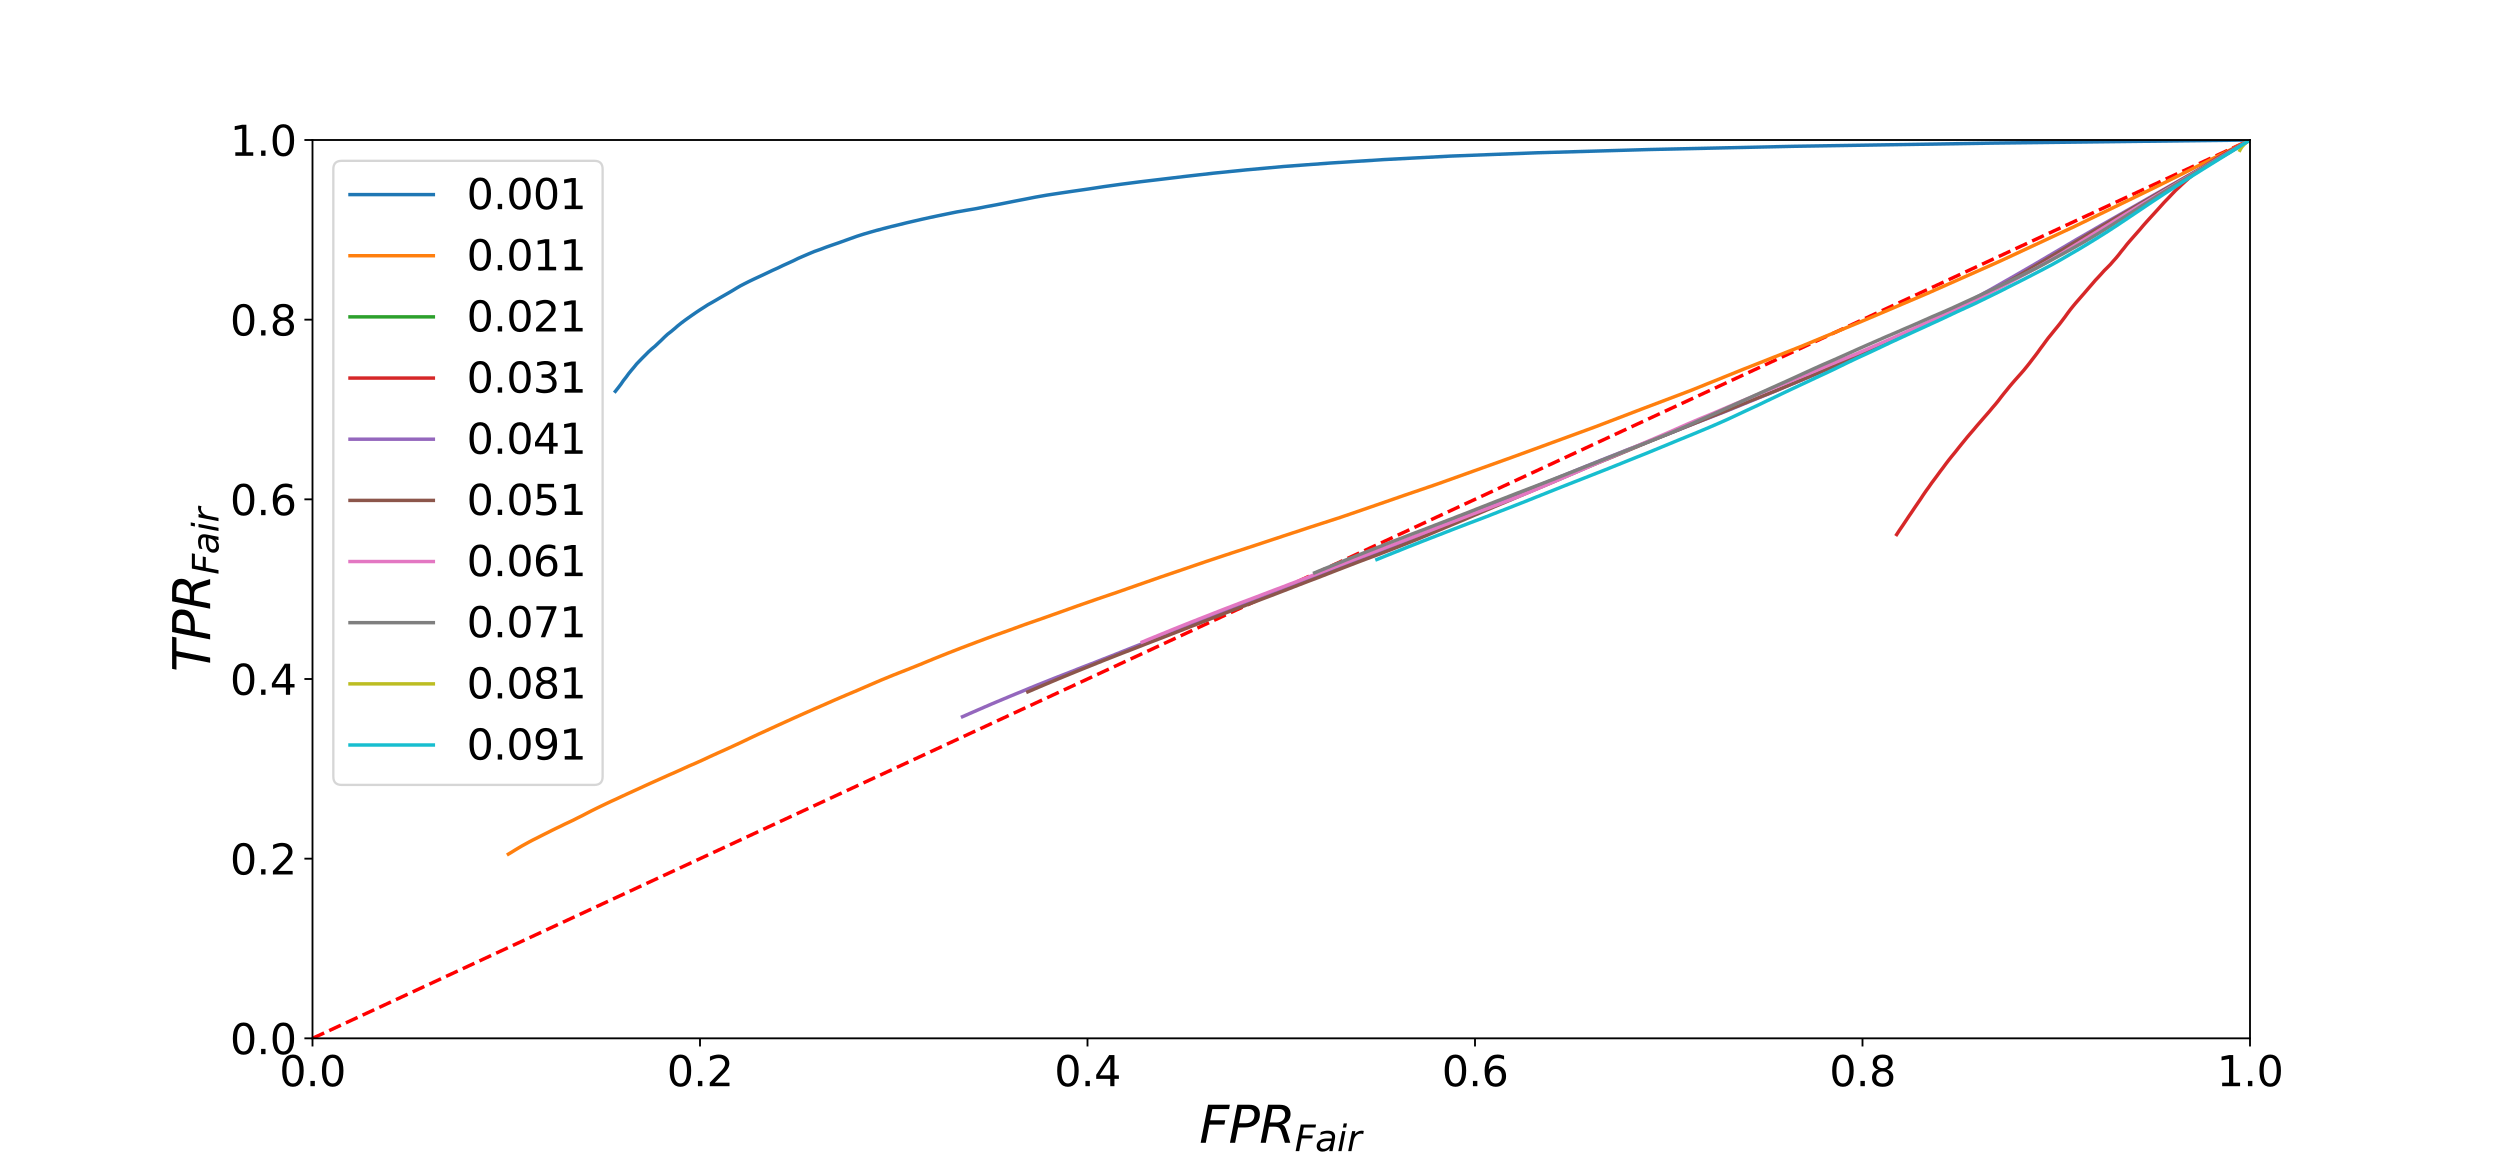 <?xml version="1.0" encoding="utf-8" standalone="no"?>
<!DOCTYPE svg PUBLIC "-//W3C//DTD SVG 1.1//EN"
  "http://www.w3.org/Graphics/SVG/1.1/DTD/svg11.dtd">
<svg height="504pt" version="1.1" viewBox="0 0 1080 504" width="1080pt" xmlns="http://www.w3.org/2000/svg" xmlns:xlink="http://www.w3.org/1999/xlink">
 <defs>
  <style type="text/css">*{stroke-linecap:butt;stroke-linejoin:round;}</style>
 </defs>
 <g id="figure_1">
  <g id="patch_1">
   <path d="M 0 504 
L 1080 504 
L 1080 0 
L 0 0 
z
" style="fill:#ffffff;"/>
  </g>
  <g id="axes_1">
   <g id="patch_2">
    <path d="M 135 448.56 
L 972 448.56 
L 972 60.48 
L 135 60.48 
z
" style="fill:#ffffff;"/>
   </g>
   <g id="matplotlib.axis_1">
    <g id="xtick_1">
     <g id="line2d_1">
      <defs>
       <path d="M 0 0 
L 0 3.5 
" id="m1be47e19b2" style="stroke:#000000;stroke-width:0.8;"/>
      </defs>
      <g>
       <use style="stroke:#000000;stroke-width:0.8;" x="135" xlink:href="#m1be47e19b2" y="448.56"/>
      </g>
     </g>
     <g id="text_1">
      <!-- 0.0 -->
      <g transform="translate(120.687 469.237)scale(0.18 -0.18)">
       <defs>
        <path d="M 2034 4250 
Q 1547 4250 1301 3770 
Q 1056 3291 1056 2328 
Q 1056 1369 1301 889 
Q 1547 409 2034 409 
Q 2525 409 2770 889 
Q 3016 1369 3016 2328 
Q 3016 3291 2770 3770 
Q 2525 4250 2034 4250 
z
M 2034 4750 
Q 2819 4750 3233 4129 
Q 3647 3509 3647 2328 
Q 3647 1150 3233 529 
Q 2819 -91 2034 -91 
Q 1250 -91 836 529 
Q 422 1150 422 2328 
Q 422 3509 836 4129 
Q 1250 4750 2034 4750 
z
" id="DejaVuSans-30" transform="scale(0.016)"/>
        <path d="M 684 794 
L 1344 794 
L 1344 0 
L 684 0 
L 684 794 
z
" id="DejaVuSans-2e" transform="scale(0.016)"/>
       </defs>
       <use xlink:href="#DejaVuSans-30"/>
       <use x="63.623" xlink:href="#DejaVuSans-2e"/>
       <use x="95.41" xlink:href="#DejaVuSans-30"/>
      </g>
     </g>
    </g>
    <g id="xtick_2">
     <g id="line2d_2">
      <g>
       <use style="stroke:#000000;stroke-width:0.8;" x="302.4" xlink:href="#m1be47e19b2" y="448.56"/>
      </g>
     </g>
     <g id="text_2">
      <!-- 0.2 -->
      <g transform="translate(288.087 469.237)scale(0.18 -0.18)">
       <defs>
        <path d="M 1228 531 
L 3431 531 
L 3431 0 
L 469 0 
L 469 531 
Q 828 903 1448 1529 
Q 2069 2156 2228 2338 
Q 2531 2678 2651 2914 
Q 2772 3150 2772 3378 
Q 2772 3750 2511 3984 
Q 2250 4219 1831 4219 
Q 1534 4219 1204 4116 
Q 875 4013 500 3803 
L 500 4441 
Q 881 4594 1212 4672 
Q 1544 4750 1819 4750 
Q 2544 4750 2975 4387 
Q 3406 4025 3406 3419 
Q 3406 3131 3298 2873 
Q 3191 2616 2906 2266 
Q 2828 2175 2409 1742 
Q 1991 1309 1228 531 
z
" id="DejaVuSans-32" transform="scale(0.016)"/>
       </defs>
       <use xlink:href="#DejaVuSans-30"/>
       <use x="63.623" xlink:href="#DejaVuSans-2e"/>
       <use x="95.41" xlink:href="#DejaVuSans-32"/>
      </g>
     </g>
    </g>
    <g id="xtick_3">
     <g id="line2d_3">
      <g>
       <use style="stroke:#000000;stroke-width:0.8;" x="469.8" xlink:href="#m1be47e19b2" y="448.56"/>
      </g>
     </g>
     <g id="text_3">
      <!-- 0.4 -->
      <g transform="translate(455.487 469.237)scale(0.18 -0.18)">
       <defs>
        <path d="M 2419 4116 
L 825 1625 
L 2419 1625 
L 2419 4116 
z
M 2253 4666 
L 3047 4666 
L 3047 1625 
L 3713 1625 
L 3713 1100 
L 3047 1100 
L 3047 0 
L 2419 0 
L 2419 1100 
L 313 1100 
L 313 1709 
L 2253 4666 
z
" id="DejaVuSans-34" transform="scale(0.016)"/>
       </defs>
       <use xlink:href="#DejaVuSans-30"/>
       <use x="63.623" xlink:href="#DejaVuSans-2e"/>
       <use x="95.41" xlink:href="#DejaVuSans-34"/>
      </g>
     </g>
    </g>
    <g id="xtick_4">
     <g id="line2d_4">
      <g>
       <use style="stroke:#000000;stroke-width:0.8;" x="637.2" xlink:href="#m1be47e19b2" y="448.56"/>
      </g>
     </g>
     <g id="text_4">
      <!-- 0.6 -->
      <g transform="translate(622.887 469.237)scale(0.18 -0.18)">
       <defs>
        <path d="M 2113 2584 
Q 1688 2584 1439 2293 
Q 1191 2003 1191 1497 
Q 1191 994 1439 701 
Q 1688 409 2113 409 
Q 2538 409 2786 701 
Q 3034 994 3034 1497 
Q 3034 2003 2786 2293 
Q 2538 2584 2113 2584 
z
M 3366 4563 
L 3366 3988 
Q 3128 4100 2886 4159 
Q 2644 4219 2406 4219 
Q 1781 4219 1451 3797 
Q 1122 3375 1075 2522 
Q 1259 2794 1537 2939 
Q 1816 3084 2150 3084 
Q 2853 3084 3261 2657 
Q 3669 2231 3669 1497 
Q 3669 778 3244 343 
Q 2819 -91 2113 -91 
Q 1303 -91 875 529 
Q 447 1150 447 2328 
Q 447 3434 972 4092 
Q 1497 4750 2381 4750 
Q 2619 4750 2861 4703 
Q 3103 4656 3366 4563 
z
" id="DejaVuSans-36" transform="scale(0.016)"/>
       </defs>
       <use xlink:href="#DejaVuSans-30"/>
       <use x="63.623" xlink:href="#DejaVuSans-2e"/>
       <use x="95.41" xlink:href="#DejaVuSans-36"/>
      </g>
     </g>
    </g>
    <g id="xtick_5">
     <g id="line2d_5">
      <g>
       <use style="stroke:#000000;stroke-width:0.8;" x="804.6" xlink:href="#m1be47e19b2" y="448.56"/>
      </g>
     </g>
     <g id="text_5">
      <!-- 0.8 -->
      <g transform="translate(790.287 469.237)scale(0.18 -0.18)">
       <defs>
        <path d="M 2034 2216 
Q 1584 2216 1326 1975 
Q 1069 1734 1069 1313 
Q 1069 891 1326 650 
Q 1584 409 2034 409 
Q 2484 409 2743 651 
Q 3003 894 3003 1313 
Q 3003 1734 2745 1975 
Q 2488 2216 2034 2216 
z
M 1403 2484 
Q 997 2584 770 2862 
Q 544 3141 544 3541 
Q 544 4100 942 4425 
Q 1341 4750 2034 4750 
Q 2731 4750 3128 4425 
Q 3525 4100 3525 3541 
Q 3525 3141 3298 2862 
Q 3072 2584 2669 2484 
Q 3125 2378 3379 2068 
Q 3634 1759 3634 1313 
Q 3634 634 3220 271 
Q 2806 -91 2034 -91 
Q 1263 -91 848 271 
Q 434 634 434 1313 
Q 434 1759 690 2068 
Q 947 2378 1403 2484 
z
M 1172 3481 
Q 1172 3119 1398 2916 
Q 1625 2713 2034 2713 
Q 2441 2713 2670 2916 
Q 2900 3119 2900 3481 
Q 2900 3844 2670 4047 
Q 2441 4250 2034 4250 
Q 1625 4250 1398 4047 
Q 1172 3844 1172 3481 
z
" id="DejaVuSans-38" transform="scale(0.016)"/>
       </defs>
       <use xlink:href="#DejaVuSans-30"/>
       <use x="63.623" xlink:href="#DejaVuSans-2e"/>
       <use x="95.41" xlink:href="#DejaVuSans-38"/>
      </g>
     </g>
    </g>
    <g id="xtick_6">
     <g id="line2d_6">
      <g>
       <use style="stroke:#000000;stroke-width:0.8;" x="972" xlink:href="#m1be47e19b2" y="448.56"/>
      </g>
     </g>
     <g id="text_6">
      <!-- 1.0 -->
      <g transform="translate(957.687 469.237)scale(0.18 -0.18)">
       <defs>
        <path d="M 794 531 
L 1825 531 
L 1825 4091 
L 703 3866 
L 703 4441 
L 1819 4666 
L 2450 4666 
L 2450 531 
L 3481 531 
L 3481 0 
L 794 0 
L 794 531 
z
" id="DejaVuSans-31" transform="scale(0.016)"/>
       </defs>
       <use xlink:href="#DejaVuSans-31"/>
       <use x="63.623" xlink:href="#DejaVuSans-2e"/>
       <use x="95.41" xlink:href="#DejaVuSans-30"/>
      </g>
     </g>
    </g>
    <g id="text_7">
     <!-- $FPR_{Fair}$ -->
     <g transform="translate(518.08 493.697)scale(0.22 -0.22)">
      <defs>
       <path d="M 1081 4666 
L 3756 4666 
L 3653 4134 
L 1606 4134 
L 1338 2759 
L 3188 2759 
L 3084 2228 
L 1234 2228 
L 800 0 
L 172 0 
L 1081 4666 
z
" id="DejaVuSans-Oblique-46" transform="scale(0.016)"/>
       <path d="M 1081 4666 
L 2541 4666 
Q 3178 4666 3512 4369 
Q 3847 4072 3847 3500 
Q 3847 2731 3353 2303 
Q 2859 1875 1966 1875 
L 1172 1875 
L 806 0 
L 172 0 
L 1081 4666 
z
M 1613 4147 
L 1275 2394 
L 2069 2394 
Q 2606 2394 2893 2669 
Q 3181 2944 3181 3456 
Q 3181 3784 2986 3965 
Q 2791 4147 2438 4147 
L 1613 4147 
z
" id="DejaVuSans-Oblique-50" transform="scale(0.016)"/>
       <path d="M 1613 4147 
L 1294 2491 
L 2106 2491 
Q 2584 2491 2879 2755 
Q 3175 3019 3175 3444 
Q 3175 3784 2976 3965 
Q 2778 4147 2406 4147 
L 1613 4147 
z
M 2772 2241 
Q 2972 2194 3105 2009 
Q 3238 1825 3413 1275 
L 3809 0 
L 3144 0 
L 2778 1197 
Q 2638 1659 2453 1815 
Q 2269 1972 1888 1972 
L 1191 1972 
L 806 0 
L 172 0 
L 1081 4666 
L 2503 4666 
Q 3150 4666 3495 4373 
Q 3841 4081 3841 3531 
Q 3841 3044 3547 2687 
Q 3253 2331 2772 2241 
z
" id="DejaVuSans-Oblique-52" transform="scale(0.016)"/>
       <path d="M 3438 1997 
L 3047 0 
L 2472 0 
L 2578 531 
Q 2325 219 2001 64 
Q 1678 -91 1281 -91 
Q 834 -91 548 182 
Q 263 456 263 884 
Q 263 1497 752 1853 
Q 1241 2209 2100 2209 
L 2900 2209 
L 2931 2363 
Q 2938 2388 2941 2417 
Q 2944 2447 2944 2509 
Q 2944 2788 2717 2942 
Q 2491 3097 2081 3097 
Q 1800 3097 1504 3025 
Q 1209 2953 897 2809 
L 997 3341 
Q 1322 3463 1633 3523 
Q 1944 3584 2234 3584 
Q 2853 3584 3176 3315 
Q 3500 3047 3500 2534 
Q 3500 2431 3484 2292 
Q 3469 2153 3438 1997 
z
M 2816 1759 
L 2241 1759 
Q 1534 1759 1195 1570 
Q 856 1381 856 984 
Q 856 709 1029 553 
Q 1203 397 1509 397 
Q 1978 397 2328 733 
Q 2678 1069 2791 1631 
L 2816 1759 
z
" id="DejaVuSans-Oblique-61" transform="scale(0.016)"/>
       <path d="M 1172 4863 
L 1747 4863 
L 1606 4134 
L 1031 4134 
L 1172 4863 
z
M 909 3500 
L 1484 3500 
L 800 0 
L 225 0 
L 909 3500 
z
" id="DejaVuSans-Oblique-69" transform="scale(0.016)"/>
       <path d="M 2853 2969 
Q 2766 3016 2653 3041 
Q 2541 3066 2413 3066 
Q 1953 3066 1609 2717 
Q 1266 2369 1153 1784 
L 800 0 
L 225 0 
L 909 3500 
L 1484 3500 
L 1375 2956 
Q 1603 3259 1920 3421 
Q 2238 3584 2597 3584 
Q 2691 3584 2781 3573 
Q 2872 3563 2963 3538 
L 2853 2969 
z
" id="DejaVuSans-Oblique-72" transform="scale(0.016)"/>
      </defs>
      <use transform="translate(0 0.094)" xlink:href="#DejaVuSans-Oblique-46"/>
      <use transform="translate(57.52 0.094)" xlink:href="#DejaVuSans-Oblique-50"/>
      <use transform="translate(117.822 0.094)" xlink:href="#DejaVuSans-Oblique-52"/>
      <use transform="translate(187.305 -16.312)scale(0.7)" xlink:href="#DejaVuSans-Oblique-46"/>
      <use transform="translate(227.568 -16.312)scale(0.7)" xlink:href="#DejaVuSans-Oblique-61"/>
      <use transform="translate(270.464 -16.312)scale(0.7)" xlink:href="#DejaVuSans-Oblique-69"/>
      <use transform="translate(289.912 -16.312)scale(0.7)" xlink:href="#DejaVuSans-Oblique-72"/>
     </g>
    </g>
   </g>
   <g id="matplotlib.axis_2">
    <g id="ytick_1">
     <g id="line2d_7">
      <defs>
       <path d="M 0 0 
L -3.5 0 
" id="md9e4c52edf" style="stroke:#000000;stroke-width:0.8;"/>
      </defs>
      <g>
       <use style="stroke:#000000;stroke-width:0.8;" x="135" xlink:href="#md9e4c52edf" y="448.56"/>
      </g>
     </g>
     <g id="text_8">
      <!-- 0.0 -->
      <g transform="translate(99.374 455.399)scale(0.18 -0.18)">
       <use xlink:href="#DejaVuSans-30"/>
       <use x="63.623" xlink:href="#DejaVuSans-2e"/>
       <use x="95.41" xlink:href="#DejaVuSans-30"/>
      </g>
     </g>
    </g>
    <g id="ytick_2">
     <g id="line2d_8">
      <g>
       <use style="stroke:#000000;stroke-width:0.8;" x="135" xlink:href="#md9e4c52edf" y="370.944"/>
      </g>
     </g>
     <g id="text_9">
      <!-- 0.2 -->
      <g transform="translate(99.374 377.783)scale(0.18 -0.18)">
       <use xlink:href="#DejaVuSans-30"/>
       <use x="63.623" xlink:href="#DejaVuSans-2e"/>
       <use x="95.41" xlink:href="#DejaVuSans-32"/>
      </g>
     </g>
    </g>
    <g id="ytick_3">
     <g id="line2d_9">
      <g>
       <use style="stroke:#000000;stroke-width:0.8;" x="135" xlink:href="#md9e4c52edf" y="293.328"/>
      </g>
     </g>
     <g id="text_10">
      <!-- 0.4 -->
      <g transform="translate(99.374 300.167)scale(0.18 -0.18)">
       <use xlink:href="#DejaVuSans-30"/>
       <use x="63.623" xlink:href="#DejaVuSans-2e"/>
       <use x="95.41" xlink:href="#DejaVuSans-34"/>
      </g>
     </g>
    </g>
    <g id="ytick_4">
     <g id="line2d_10">
      <g>
       <use style="stroke:#000000;stroke-width:0.8;" x="135" xlink:href="#md9e4c52edf" y="215.712"/>
      </g>
     </g>
     <g id="text_11">
      <!-- 0.6 -->
      <g transform="translate(99.374 222.551)scale(0.18 -0.18)">
       <use xlink:href="#DejaVuSans-30"/>
       <use x="63.623" xlink:href="#DejaVuSans-2e"/>
       <use x="95.41" xlink:href="#DejaVuSans-36"/>
      </g>
     </g>
    </g>
    <g id="ytick_5">
     <g id="line2d_11">
      <g>
       <use style="stroke:#000000;stroke-width:0.8;" x="135" xlink:href="#md9e4c52edf" y="138.096"/>
      </g>
     </g>
     <g id="text_12">
      <!-- 0.8 -->
      <g transform="translate(99.374 144.935)scale(0.18 -0.18)">
       <use xlink:href="#DejaVuSans-30"/>
       <use x="63.623" xlink:href="#DejaVuSans-2e"/>
       <use x="95.41" xlink:href="#DejaVuSans-38"/>
      </g>
     </g>
    </g>
    <g id="ytick_6">
     <g id="line2d_12">
      <g>
       <use style="stroke:#000000;stroke-width:0.8;" x="135" xlink:href="#md9e4c52edf" y="60.48"/>
      </g>
     </g>
     <g id="text_13">
      <!-- 1.0 -->
      <g transform="translate(99.374 67.319)scale(0.18 -0.18)">
       <use xlink:href="#DejaVuSans-31"/>
       <use x="63.623" xlink:href="#DejaVuSans-2e"/>
       <use x="95.41" xlink:href="#DejaVuSans-30"/>
      </g>
     </g>
    </g>
    <g id="text_14">
     <!-- $TPR_{Fair}$ -->
     <g transform="translate(90.799 290.27)rotate(-90)scale(0.22 -0.22)">
      <defs>
       <path d="M 378 4666 
L 4325 4666 
L 4225 4134 
L 2559 4134 
L 1759 0 
L 1125 0 
L 1925 4134 
L 275 4134 
L 378 4666 
z
" id="DejaVuSans-Oblique-54" transform="scale(0.016)"/>
      </defs>
      <use transform="translate(0 0.094)" xlink:href="#DejaVuSans-Oblique-54"/>
      <use transform="translate(61.084 0.094)" xlink:href="#DejaVuSans-Oblique-50"/>
      <use transform="translate(121.387 0.094)" xlink:href="#DejaVuSans-Oblique-52"/>
      <use transform="translate(190.869 -16.312)scale(0.7)" xlink:href="#DejaVuSans-Oblique-46"/>
      <use transform="translate(231.133 -16.312)scale(0.7)" xlink:href="#DejaVuSans-Oblique-61"/>
      <use transform="translate(274.028 -16.312)scale(0.7)" xlink:href="#DejaVuSans-Oblique-69"/>
      <use transform="translate(293.477 -16.312)scale(0.7)" xlink:href="#DejaVuSans-Oblique-72"/>
     </g>
    </g>
   </g>
   <g id="line2d_13">
    <path clip-path="url(#pe56e81206e)" d="M 135 448.56 
L 972 60.48 
" style="fill:none;stroke:#ff0000;stroke-dasharray:5.55,2.4;stroke-dashoffset:0;stroke-width:1.5;"/>
   </g>
   <g id="line2d_14">
    <path clip-path="url(#pe56e81206e)" d="M 972 60.48 
L 860.706 61.827 
L 774.791 63.206 
L 712.474 64.594 
L 664.305 65.99 
L 626.75 67.428 
L 597.815 68.939 
L 574.42 70.448 
L 554.676 71.913 
L 538.386 73.389 
L 524.167 74.822 
L 512.066 76.199 
L 501.759 77.437 
L 492.619 78.525 
L 484.332 79.59 
L 477.01 80.605 
L 470.26 81.638 
L 463.87 82.552 
L 457.871 83.435 
L 452.226 84.295 
L 447.291 85.161 
L 442.764 86.053 
L 438.46 86.881 
L 434.334 87.699 
L 430.264 88.5 
L 426.015 89.281 
L 422.001 90.072 
L 417.488 90.837 
L 413.262 91.573 
L 409.188 92.4 
L 405.155 93.231 
L 401.627 93.982 
L 398.201 94.739 
L 394.857 95.512 
L 391.592 96.266 
L 388.342 97.078 
L 384.903 97.9 
L 381.758 98.71 
L 378.636 99.538 
L 375.767 100.354 
L 373.085 101.14 
L 370.259 102.041 
L 367.576 102.999 
L 364.891 103.963 
L 362.178 104.941 
L 359.557 105.842 
L 356.951 106.753 
L 354.366 107.736 
L 351.736 108.664 
L 349.382 109.653 
L 347.08 110.64 
L 344.799 111.631 
L 342.726 112.659 
L 340.48 113.686 
L 338.244 114.693 
L 336.106 115.739 
L 333.756 116.784 
L 331.571 117.828 
L 329.486 118.818 
L 327.493 119.738 
L 325.519 120.654 
L 323.608 121.576 
L 321.712 122.535 
L 319.797 123.527 
L 318.107 124.521 
L 316.458 125.527 
L 314.741 126.53 
L 313.025 127.515 
L 311.274 128.514 
L 309.459 129.578 
L 307.693 130.602 
L 305.826 131.649 
L 304.15 132.733 
L 302.417 133.834 
L 300.793 134.916 
L 299.145 136.051 
L 297.528 137.187 
L 295.9 138.355 
L 294.348 139.516 
L 292.833 140.728 
L 291.393 141.986 
L 289.915 143.219 
L 288.361 144.422 
L 287.02 145.666 
L 285.717 146.952 
L 284.378 148.209 
L 283.037 149.491 
L 281.565 150.722 
L 280.198 151.96 
L 278.89 153.285 
L 277.626 154.537 
L 276.31 155.885 
L 275.024 157.223 
L 273.923 158.585 
L 272.739 159.987 
L 271.584 161.403 
L 270.511 162.883 
L 269.278 164.45 
L 268.246 165.966 
L 267.105 167.461 
L 265.839 169.056 
" style="fill:none;stroke:#1f77b4;stroke-linecap:square;stroke-width:1.5;"/>
   </g>
   <g id="line2d_15">
    <path clip-path="url(#pe56e81206e)" d="M 972 60.48 
L 932.474 80.208 
L 896.545 97.663 
L 863.477 113.058 
L 832.587 126.766 
L 804.246 138.825 
L 777.796 149.761 
L 753.114 159.521 
L 730.49 168.655 
L 709.164 176.732 
L 689.169 184.383 
L 670.656 191.161 
L 653.162 197.555 
L 636.555 203.505 
L 621.079 209.048 
L 606.305 214.103 
L 592.401 218.928 
L 579.189 223.465 
L 566.442 227.593 
L 554.285 231.593 
L 542.787 235.407 
L 531.652 239.046 
L 521.047 242.568 
L 511 246.013 
L 501.174 249.361 
L 491.869 252.61 
L 482.842 255.779 
L 474.131 258.742 
L 465.791 261.64 
L 457.838 264.489 
L 450.17 267.212 
L 442.788 269.773 
L 435.68 272.371 
L 428.67 274.868 
L 422.007 277.352 
L 415.515 279.815 
L 409.207 282.272 
L 403.111 284.722 
L 397.273 287.132 
L 391.702 289.359 
L 386.099 291.561 
L 380.659 293.793 
L 375.481 296.025 
L 370.427 298.22 
L 365.56 300.268 
L 360.83 302.302 
L 356.235 304.328 
L 351.745 306.285 
L 347.389 308.213 
L 343.14 310.113 
L 339.052 311.966 
L 335.038 313.786 
L 331.209 315.546 
L 327.428 317.271 
L 323.744 318.997 
L 320.163 320.709 
L 316.675 322.323 
L 313.282 323.879 
L 309.935 325.372 
L 306.703 326.843 
L 303.57 328.311 
L 300.493 329.701 
L 297.464 330.991 
L 294.537 332.334 
L 291.649 333.636 
L 288.83 334.859 
L 286.127 336.075 
L 283.464 337.271 
L 280.832 338.447 
L 278.276 339.618 
L 275.748 340.788 
L 273.292 341.902 
L 270.862 343.01 
L 268.513 344.097 
L 266.235 345.171 
L 264.007 346.175 
L 261.823 347.212 
L 259.668 348.242 
L 257.573 349.262 
L 255.467 350.305 
L 253.431 351.361 
L 251.487 352.382 
L 249.515 353.356 
L 247.605 354.327 
L 245.72 355.216 
L 243.896 356.066 
L 242.072 356.977 
L 240.236 357.848 
L 238.491 358.7 
L 236.794 359.569 
L 235.099 360.407 
L 233.425 361.256 
L 231.809 362.083 
L 230.222 362.865 
L 228.623 363.709 
L 227.049 364.577 
L 225.494 365.434 
L 223.979 366.333 
L 222.494 367.225 
L 221.069 368.113 
L 219.626 368.983 
" style="fill:none;stroke:#ff7f0e;stroke-linecap:square;stroke-width:1.5;"/>
   </g>
   <g id="line2d_16">
    <path clip-path="url(#pe56e81206e)" d="M 972 60.48 
L 971.984 60.48 
L 971.98 60.482 
L 971.969 60.482 
L 971.953 60.485 
L 971.93 60.489 
L 971.908 60.489 
L 971.878 60.491 
L 971.856 60.499 
L 971.822 60.503 
L 971.766 60.506 
L 971.726 60.507 
L 971.695 60.51 
L 971.672 60.516 
L 971.648 60.516 
L 971.617 60.519 
L 971.593 60.521 
L 971.581 60.523 
L 971.559 60.525 
L 971.542 60.525 
L 971.523 60.525 
L 971.515 60.531 
L 971.498 60.533 
L 971.483 60.535 
L 971.471 60.535 
L 971.455 60.535 
L 971.434 60.535 
L 971.419 60.535 
L 971.399 60.535 
L 971.393 60.539 
L 971.382 60.541 
L 971.379 60.541 
L 971.366 60.543 
L 971.359 60.543 
L 971.346 60.544 
L 971.332 60.546 
L 971.316 60.548 
L 971.289 60.55 
L 971.269 60.552 
L 971.258 60.554 
L 971.246 60.554 
L 971.232 60.554 
L 971.216 60.554 
L 971.199 60.557 
L 971.175 60.563 
L 971.151 60.57 
L 971.132 60.573 
L 971.124 60.575 
L 971.112 60.579 
L 971.1 60.581 
L 971.087 60.589 
L 971.075 60.589 
L 971.059 60.592 
L 971.033 60.6 
L 971.021 60.6 
L 971.009 60.606 
L 970.993 60.607 
L 970.979 60.609 
L 970.966 60.609 
L 970.956 60.61 
L 970.943 60.614 
L 970.933 60.621 
L 970.918 60.623 
L 970.908 60.63 
L 970.889 60.63 
L 970.859 60.635 
L 970.84 60.635 
L 970.828 60.638 
L 970.816 60.642 
L 970.795 60.647 
L 970.782 60.656 
L 970.767 60.658 
L 970.741 60.663 
L 970.724 60.664 
L 970.703 60.67 
L 970.674 60.673 
L 970.644 60.676 
L 970.631 60.676 
L 970.604 60.677 
L 970.589 60.682 
L 970.577 60.685 
L 970.556 60.688 
L 970.527 60.691 
L 970.504 60.691 
L 970.489 60.692 
L 970.463 60.695 
L 970.438 60.696 
L 970.42 60.697 
L 970.4 60.709 
L 970.367 60.71 
L 970.343 60.711 
L 970.328 60.714 
L 970.309 60.715 
L 970.29 60.728 
L 970.268 60.731 
L 970.238 60.739 
L 970.213 60.745 
L 970.192 60.751 
L 970.173 60.76 
L 970.141 60.766 
L 970.119 60.768 
" style="fill:none;stroke:#2ca02c;stroke-linecap:square;stroke-width:1.5;"/>
   </g>
   <g id="line2d_17">
    <path clip-path="url(#pe56e81206e)" d="M 972 60.48 
L 966.856 63.232 
L 961.793 65.952 
L 957.174 68.696 
L 952.875 71.443 
L 948.989 74.191 
L 945.616 76.93 
L 942.57 79.717 
L 939.725 82.389 
L 937.222 85.027 
L 934.856 87.491 
L 932.723 89.865 
L 930.822 91.969 
L 929.07 93.877 
L 927.374 95.744 
L 925.831 97.489 
L 924.339 99.267 
L 922.85 100.95 
L 921.439 102.549 
L 920.097 104.082 
L 918.801 105.599 
L 917.621 107.132 
L 916.436 108.567 
L 915.316 110.022 
L 914.149 111.435 
L 912.93 112.799 
L 911.692 114.236 
L 910.351 115.596 
L 909.019 116.91 
L 907.709 118.374 
L 906.404 119.803 
L 905.193 121.082 
L 904.003 122.482 
L 902.79 123.874 
L 901.647 125.203 
L 900.445 126.612 
L 899.182 128.057 
L 897.97 129.457 
L 896.725 130.88 
L 895.554 132.292 
L 894.439 133.683 
L 893.294 135.204 
L 892.148 136.804 
L 890.987 138.343 
L 889.788 139.922 
L 888.556 141.45 
L 887.313 142.967 
L 886.066 144.522 
L 884.85 146.007 
L 883.698 147.554 
L 882.574 149.101 
L 881.403 150.657 
L 880.316 152.197 
L 879.171 153.722 
L 877.955 155.284 
L 876.762 156.861 
L 875.532 158.404 
L 874.259 159.969 
L 872.974 161.439 
L 871.699 162.867 
L 870.455 164.265 
L 869.257 165.649 
L 868.05 167.078 
L 866.857 168.569 
L 865.642 170.055 
L 864.433 171.585 
L 863.25 173.142 
L 862.02 174.653 
L 860.712 176.165 
L 859.432 177.723 
L 858.078 179.269 
L 856.737 180.806 
L 855.366 182.391 
L 853.989 183.975 
L 852.659 185.567 
L 851.265 187.184 
L 849.889 188.792 
L 848.568 190.425 
L 847.229 192.059 
L 845.894 193.728 
L 844.565 195.419 
L 843.216 197.054 
L 841.904 198.694 
L 840.634 200.361 
L 839.398 202.036 
L 838.15 203.677 
L 836.938 205.343 
L 835.72 206.988 
L 834.475 208.644 
L 833.271 210.383 
L 832.047 212.062 
L 830.808 213.868 
L 829.644 215.658 
L 828.424 217.435 
L 827.169 219.274 
L 825.921 221.14 
L 824.634 223.016 
L 823.317 224.997 
L 822.015 226.953 
L 820.677 228.899 
L 819.359 230.924 
" style="fill:none;stroke:#d62728;stroke-linecap:square;stroke-width:1.5;"/>
   </g>
   <g id="line2d_18">
    <path clip-path="url(#pe56e81206e)" d="M 972 60.48 
L 957.953 68.562 
L 944.492 76.296 
L 931.735 83.551 
L 919.632 90.496 
L 908.234 97.001 
L 897.479 103.214 
L 887.306 109.225 
L 877.707 114.877 
L 868.439 120.223 
L 859.491 125.33 
L 850.991 129.998 
L 842.865 134.289 
L 834.923 138.276 
L 827.216 142.072 
L 819.663 145.705 
L 812.36 149.242 
L 805.221 152.576 
L 798.098 155.703 
L 791.138 158.685 
L 784.368 161.602 
L 777.642 164.432 
L 771.064 167.191 
L 764.682 169.87 
L 758.183 172.503 
L 751.749 175.133 
L 745.375 177.739 
L 739.034 180.22 
L 732.738 182.635 
L 726.598 185.103 
L 720.533 187.512 
L 714.595 189.779 
L 708.749 192.115 
L 702.883 194.349 
L 697.16 196.636 
L 691.358 198.915 
L 685.64 201.218 
L 679.949 203.546 
L 674.368 205.824 
L 668.944 208.021 
L 663.45 210.189 
L 658.021 212.43 
L 652.671 214.682 
L 647.351 216.931 
L 642.109 219.131 
L 636.9 221.3 
L 631.745 223.459 
L 626.66 225.58 
L 621.672 227.663 
L 616.662 229.725 
L 611.802 231.751 
L 606.936 233.795 
L 602.198 235.781 
L 597.442 237.745 
L 592.706 239.708 
L 588.025 241.676 
L 583.403 243.571 
L 578.798 245.407 
L 574.198 247.186 
L 569.677 248.897 
L 565.235 250.584 
L 560.82 252.219 
L 556.417 253.861 
L 552.029 255.536 
L 547.722 257.189 
L 543.479 258.837 
L 539.31 260.464 
L 535.093 262.065 
L 530.911 263.679 
L 526.797 265.274 
L 522.731 266.838 
L 518.667 268.405 
L 514.588 269.96 
L 510.574 271.505 
L 506.647 272.997 
L 502.716 274.487 
L 498.824 275.998 
L 494.988 277.483 
L 491.228 278.952 
L 487.432 280.447 
L 483.694 281.93 
L 480.013 283.403 
L 476.355 284.824 
L 472.775 286.248 
L 469.207 287.623 
L 465.673 288.995 
L 462.156 290.395 
L 458.662 291.757 
L 455.246 293.096 
L 451.824 294.464 
L 448.455 295.807 
L 445.073 297.185 
L 441.784 298.556 
L 438.499 299.895 
L 435.163 301.282 
L 431.89 302.652 
L 428.604 304.03 
L 425.357 305.434 
L 422.152 306.83 
L 418.965 308.219 
L 415.804 309.611 
" style="fill:none;stroke:#9467bd;stroke-linecap:square;stroke-width:1.5;"/>
   </g>
   <g id="line2d_19">
    <path clip-path="url(#pe56e81206e)" d="M 972 60.48 
L 959.557 67.775 
L 947.491 74.731 
L 936.058 81.33 
L 925.261 87.618 
L 915.035 93.55 
L 905.398 99.239 
L 896.218 104.731 
L 887.577 109.913 
L 879.261 114.846 
L 871.227 119.59 
L 863.572 123.937 
L 856.222 127.936 
L 849.064 131.659 
L 842.108 135.208 
L 835.276 138.574 
L 828.624 141.868 
L 822.114 144.993 
L 815.632 147.921 
L 809.263 150.736 
L 803.052 153.469 
L 796.923 156.147 
L 790.887 158.758 
L 784.995 161.308 
L 778.984 163.831 
L 773.053 166.309 
L 767.167 168.784 
L 761.264 171.13 
L 755.422 173.422 
L 749.692 175.77 
L 744.014 178.095 
L 738.457 180.282 
L 732.975 182.519 
L 727.481 184.68 
L 722.096 186.865 
L 716.662 189.054 
L 711.255 191.264 
L 705.886 193.513 
L 700.61 195.72 
L 695.465 197.851 
L 690.255 199.956 
L 685.081 202.13 
L 679.983 204.326 
L 674.908 206.505 
L 669.887 208.66 
L 664.867 210.763 
L 659.896 212.862 
L 654.988 214.941 
L 650.173 216.98 
L 645.335 219.011 
L 640.636 221.011 
L 635.924 223.025 
L 631.322 224.99 
L 626.689 226.914 
L 622.062 228.849 
L 617.488 230.787 
L 612.965 232.671 
L 608.443 234.482 
L 603.949 236.258 
L 599.508 237.962 
L 595.148 239.637 
L 590.81 241.261 
L 586.466 242.898 
L 582.155 244.559 
L 577.896 246.2 
L 573.703 247.836 
L 569.567 249.455 
L 565.366 251.038 
L 561.21 252.638 
L 557.11 254.226 
L 553.071 255.786 
L 548.991 257.353 
L 544.897 258.9 
L 540.868 260.443 
L 536.911 261.953 
L 532.96 263.442 
L 529.027 264.967 
L 525.156 266.468 
L 521.359 267.945 
L 517.503 269.448 
L 513.709 270.94 
L 509.981 272.414 
L 506.263 273.845 
L 502.61 275.279 
L 498.985 276.665 
L 495.375 278.057 
L 491.795 279.467 
L 488.225 280.85 
L 484.709 282.202 
L 481.208 283.582 
L 477.741 284.937 
L 474.27 286.328 
L 470.878 287.705 
L 467.485 289.061 
L 464.058 290.453 
L 460.679 291.849 
L 457.294 293.232 
L 453.931 294.659 
L 450.599 296.069 
L 447.294 297.473 
L 444.006 298.882 
" style="fill:none;stroke:#8c564b;stroke-linecap:square;stroke-width:1.5;"/>
   </g>
   <g id="line2d_20">
    <path clip-path="url(#pe56e81206e)" d="M 972 60.48 
L 962.087 66.358 
L 952.46 72.043 
L 943.27 77.482 
L 934.531 82.701 
L 926.211 87.646 
L 918.333 92.419 
L 910.836 97.035 
L 903.724 101.41 
L 896.881 105.614 
L 890.256 109.643 
L 883.911 113.376 
L 877.778 116.82 
L 871.798 120.055 
L 865.97 123.155 
L 860.223 126.119 
L 854.616 129.001 
L 849.11 131.725 
L 843.614 134.291 
L 838.218 136.77 
L 832.933 139.193 
L 827.652 141.569 
L 822.446 143.888 
L 817.375 146.167 
L 812.208 148.411 
L 807.065 150.639 
L 801.945 152.858 
L 796.796 154.96 
L 791.671 157.047 
L 786.649 159.169 
L 781.656 161.274 
L 776.76 163.243 
L 771.902 165.264 
L 767.007 167.213 
L 762.193 169.214 
L 757.327 171.224 
L 752.494 173.258 
L 747.656 175.311 
L 742.884 177.341 
L 738.222 179.32 
L 733.511 181.255 
L 728.815 183.27 
L 724.16 185.326 
L 719.531 187.363 
L 714.924 189.351 
L 710.325 191.316 
L 705.746 193.287 
L 701.196 195.242 
L 696.737 197.166 
L 692.248 199.093 
L 687.86 200.985 
L 683.462 202.893 
L 679.151 204.759 
L 674.804 206.615 
L 670.468 208.456 
L 666.144 210.308 
L 661.862 212.11 
L 657.567 213.852 
L 653.266 215.56 
L 649.013 217.194 
L 644.847 218.8 
L 640.678 220.369 
L 636.494 221.937 
L 632.348 223.545 
L 628.241 225.129 
L 624.18 226.696 
L 620.166 228.27 
L 616.079 229.804 
L 612.029 231.355 
L 608.005 232.898 
L 604.041 234.418 
L 600.038 235.949 
L 596.017 237.466 
L 592.045 238.987 
L 588.14 240.465 
L 584.219 241.94 
L 580.315 243.441 
L 576.449 244.928 
L 572.653 246.4 
L 568.797 247.893 
L 564.99 249.375 
L 561.217 250.842 
L 557.473 252.256 
L 553.779 253.682 
L 550.094 255.06 
L 546.44 256.455 
L 542.783 257.857 
L 539.149 259.229 
L 535.563 260.576 
L 531.977 261.958 
L 528.423 263.315 
L 524.859 264.711 
L 521.371 266.092 
L 517.881 267.453 
L 514.332 268.853 
L 510.817 270.26 
L 507.309 271.664 
L 503.819 273.097 
L 500.332 274.517 
L 496.884 275.928 
L 493.441 277.356 
" style="fill:none;stroke:#e377c2;stroke-linecap:square;stroke-width:1.5;"/>
   </g>
   <g id="line2d_21">
    <path clip-path="url(#pe56e81206e)" d="M 972 60.48 
L 964.663 64.881 
L 957.504 69.168 
L 950.64 73.249 
L 944.126 77.212 
L 937.893 80.983 
L 931.99 84.657 
L 926.399 88.243 
L 921.066 91.66 
L 915.88 94.971 
L 910.858 98.161 
L 906.029 101.127 
L 901.393 103.894 
L 896.857 106.469 
L 892.412 108.952 
L 888.018 111.346 
L 883.726 113.697 
L 879.526 115.916 
L 875.298 118.017 
L 871.137 120.042 
L 867.033 122.027 
L 862.933 123.977 
L 858.881 125.893 
L 854.932 127.759 
L 850.876 129.618 
L 846.804 131.482 
L 842.757 133.338 
L 838.69 135.113 
L 834.616 136.857 
L 830.586 138.645 
L 826.585 140.413 
L 822.665 142.082 
L 818.753 143.803 
L 814.804 145.47 
L 810.913 147.186 
L 806.945 148.908 
L 802.992 150.656 
L 799.033 152.435 
L 795.119 154.184 
L 791.283 155.883 
L 787.38 157.562 
L 783.481 159.322 
L 779.586 161.104 
L 775.691 162.893 
L 771.819 164.655 
L 767.933 166.395 
L 764.049 168.145 
L 760.186 169.883 
L 756.398 171.599 
L 752.562 173.316 
L 748.818 175.014 
L 745.026 176.736 
L 741.307 178.422 
L 737.545 180.096 
L 733.764 181.771 
L 729.996 183.465 
L 726.245 185.112 
L 722.477 186.706 
L 718.694 188.255 
L 714.947 189.76 
L 711.245 191.236 
L 707.537 192.68 
L 703.804 194.134 
L 700.071 195.613 
L 696.378 197.078 
L 692.719 198.537 
L 689.087 199.989 
L 685.372 201.42 
L 681.685 202.875 
L 677.981 204.324 
L 674.332 205.755 
L 670.653 207.197 
L 666.934 208.628 
L 663.245 210.059 
L 659.603 211.449 
L 655.938 212.847 
L 652.271 214.279 
L 648.638 215.699 
L 645.054 217.097 
L 641.416 218.53 
L 637.786 219.954 
L 634.198 221.377 
L 630.627 222.748 
L 627.105 224.133 
L 623.587 225.47 
L 620.077 226.82 
L 616.564 228.198 
L 613.05 229.535 
L 609.579 230.852 
L 606.098 232.203 
L 602.635 233.533 
L 599.135 234.899 
L 595.711 236.261 
L 592.271 237.6 
L 588.771 238.987 
L 585.286 240.374 
L 581.788 241.769 
L 578.313 243.193 
L 574.838 244.612 
L 571.377 246.023 
L 567.928 247.446 
" style="fill:none;stroke:#7f7f7f;stroke-linecap:square;stroke-width:1.5;"/>
   </g>
   <g id="line2d_22">
    <path clip-path="url(#pe56e81206e)" d="M 972 60.48 
L 971.883 60.518 
L 971.774 60.55 
L 971.666 60.599 
L 971.562 60.646 
L 971.475 60.682 
L 971.384 60.724 
L 971.308 60.768 
L 971.241 60.812 
L 971.176 60.857 
L 971.104 60.894 
L 971.05 60.934 
L 970.996 60.967 
L 970.949 61.01 
L 970.909 61.037 
L 970.87 61.065 
L 970.829 61.092 
L 970.795 61.124 
L 970.765 61.152 
L 970.73 61.19 
L 970.699 61.217 
L 970.671 61.247 
L 970.643 61.273 
L 970.612 61.301 
L 970.583 61.33 
L 970.552 61.355 
L 970.52 61.381 
L 970.484 61.406 
L 970.456 61.43 
L 970.423 61.462 
L 970.39 61.485 
L 970.361 61.518 
L 970.329 61.548 
L 970.296 61.576 
L 970.263 61.606 
L 970.228 61.632 
L 970.192 61.671 
L 970.157 61.705 
L 970.123 61.743 
L 970.093 61.773 
L 970.057 61.8 
L 970.024 61.843 
L 969.988 61.876 
L 969.946 61.913 
L 969.909 61.956 
L 969.87 61.988 
L 969.831 62.018 
L 969.786 62.06 
L 969.75 62.098 
L 969.708 62.135 
L 969.67 62.18 
L 969.632 62.225 
L 969.593 62.27 
L 969.552 62.311 
L 969.518 62.352 
L 969.479 62.403 
L 969.443 62.442 
L 969.401 62.489 
L 969.359 62.531 
L 969.316 62.567 
L 969.28 62.603 
L 969.244 62.645 
L 969.21 62.682 
L 969.174 62.72 
L 969.131 62.766 
L 969.093 62.816 
L 969.055 62.853 
L 969.015 62.896 
L 968.98 62.939 
L 968.934 62.985 
L 968.886 63.034 
L 968.845 63.078 
L 968.792 63.123 
L 968.747 63.171 
L 968.708 63.23 
L 968.658 63.281 
L 968.607 63.336 
L 968.569 63.395 
L 968.53 63.45 
L 968.484 63.5 
L 968.443 63.556 
L 968.4 63.61 
L 968.358 63.682 
L 968.317 63.739 
L 968.279 63.796 
L 968.241 63.863 
L 968.201 63.921 
L 968.163 63.974 
L 968.122 64.039 
L 968.081 64.105 
L 968.042 64.169 
L 968.004 64.241 
L 967.961 64.308 
L 967.919 64.374 
L 967.877 64.447 
L 967.833 64.52 
L 967.791 64.594 
L 967.748 64.676 
L 967.706 64.76 
L 967.659 64.839 
L 967.616 64.925 
" style="fill:none;stroke:#bcbd22;stroke-linecap:square;stroke-width:1.5;"/>
   </g>
   <g id="line2d_23">
    <path clip-path="url(#pe56e81206e)" d="M 972 60.48 
L 965.127 64.771 
L 958.405 68.903 
L 951.976 72.899 
L 945.901 76.713 
L 940.127 80.412 
L 934.627 83.968 
L 929.398 87.416 
L 924.472 90.736 
L 919.705 93.931 
L 915.089 97.015 
L 910.679 99.901 
L 906.429 102.578 
L 902.317 105.109 
L 898.293 107.543 
L 894.308 109.85 
L 890.409 112.123 
L 886.558 114.278 
L 882.718 116.303 
L 878.935 118.263 
L 875.201 120.188 
L 871.478 122.084 
L 867.782 123.928 
L 864.196 125.764 
L 860.481 127.588 
L 856.797 129.381 
L 853.127 131.17 
L 849.397 132.876 
L 845.694 134.562 
L 842.025 136.294 
L 838.366 138.026 
L 834.783 139.658 
L 831.223 141.307 
L 827.619 142.94 
L 824.049 144.578 
L 820.435 146.235 
L 816.794 147.912 
L 813.179 149.634 
L 809.585 151.337 
L 806.065 152.977 
L 802.485 154.61 
L 798.901 156.307 
L 795.351 158.035 
L 791.793 159.767 
L 788.204 161.461 
L 784.593 163.127 
L 781.015 164.817 
L 777.417 166.487 
L 773.885 168.15 
L 770.343 169.826 
L 766.871 171.492 
L 763.354 173.158 
L 759.924 174.811 
L 756.403 176.446 
L 752.869 178.091 
L 749.354 179.746 
L 745.849 181.366 
L 742.339 182.914 
L 738.792 184.452 
L 735.28 185.925 
L 731.81 187.372 
L 728.33 188.8 
L 724.841 190.219 
L 721.363 191.664 
L 717.876 193.099 
L 714.43 194.515 
L 711.005 195.925 
L 707.511 197.31 
L 704.027 198.709 
L 700.536 200.117 
L 697.101 201.495 
L 693.606 202.892 
L 690.084 204.277 
L 686.592 205.653 
L 683.126 207.018 
L 679.652 208.374 
L 676.14 209.75 
L 672.684 211.13 
L 669.247 212.496 
L 665.747 213.888 
L 662.285 215.273 
L 658.841 216.656 
L 655.42 217.998 
L 652.019 219.336 
L 648.636 220.64 
L 645.262 221.961 
L 641.886 223.286 
L 638.496 224.582 
L 635.121 225.85 
L 631.764 227.144 
L 628.409 228.42 
L 625.055 229.727 
L 621.756 231.019 
L 618.425 232.306 
L 615.052 233.616 
L 611.695 234.949 
L 608.3 236.272 
L 604.922 237.64 
L 601.542 238.988 
L 598.178 240.337 
L 594.81 241.705 
" style="fill:none;stroke:#17becf;stroke-linecap:square;stroke-width:1.5;"/>
   </g>
   <g id="patch_3">
    <path d="M 135 448.56 
L 135 60.48 
" style="fill:none;stroke:#000000;stroke-linecap:square;stroke-linejoin:miter;stroke-width:0.8;"/>
   </g>
   <g id="patch_4">
    <path d="M 972 448.56 
L 972 60.48 
" style="fill:none;stroke:#000000;stroke-linecap:square;stroke-linejoin:miter;stroke-width:0.8;"/>
   </g>
   <g id="patch_5">
    <path d="M 135 448.56 
L 972 448.56 
" style="fill:none;stroke:#000000;stroke-linecap:square;stroke-linejoin:miter;stroke-width:0.8;"/>
   </g>
   <g id="patch_6">
    <path d="M 135 60.48 
L 972 60.48 
" style="fill:none;stroke:#000000;stroke-linecap:square;stroke-linejoin:miter;stroke-width:0.8;"/>
   </g>
   <g id="legend_1">
    <g id="patch_7">
     <path d="M 147.6 339.086 
L 256.731 339.086 
Q 260.331 339.086 260.331 335.486 
L 260.331 73.08 
Q 260.331 69.48 256.731 69.48 
L 147.6 69.48 
Q 144 69.48 144 73.08 
L 144 335.486 
Q 144 339.086 147.6 339.086 
z
" style="fill:#ffffff;opacity:0.8;stroke:#cccccc;stroke-linejoin:miter;"/>
    </g>
    <g id="line2d_24">
     <path d="M 151.2 84.057 
L 187.2 84.057 
" style="fill:none;stroke:#1f77b4;stroke-linecap:square;stroke-width:1.5;"/>
    </g>
    <g id="line2d_25"/>
    <g id="text_15">
     <!-- 0.001 -->
     <g transform="translate(201.6 90.357)scale(0.18 -0.18)">
      <use xlink:href="#DejaVuSans-30"/>
      <use x="63.623" xlink:href="#DejaVuSans-2e"/>
      <use x="95.41" xlink:href="#DejaVuSans-30"/>
      <use x="159.033" xlink:href="#DejaVuSans-30"/>
      <use x="222.656" xlink:href="#DejaVuSans-31"/>
     </g>
    </g>
    <g id="line2d_26">
     <path d="M 151.2 110.478 
L 187.2 110.478 
" style="fill:none;stroke:#ff7f0e;stroke-linecap:square;stroke-width:1.5;"/>
    </g>
    <g id="line2d_27"/>
    <g id="text_16">
     <!-- 0.011 -->
     <g transform="translate(201.6 116.778)scale(0.18 -0.18)">
      <use xlink:href="#DejaVuSans-30"/>
      <use x="63.623" xlink:href="#DejaVuSans-2e"/>
      <use x="95.41" xlink:href="#DejaVuSans-30"/>
      <use x="159.033" xlink:href="#DejaVuSans-31"/>
      <use x="222.656" xlink:href="#DejaVuSans-31"/>
     </g>
    </g>
    <g id="line2d_28">
     <path d="M 151.2 136.898 
L 187.2 136.898 
" style="fill:none;stroke:#2ca02c;stroke-linecap:square;stroke-width:1.5;"/>
    </g>
    <g id="line2d_29"/>
    <g id="text_17">
     <!-- 0.021 -->
     <g transform="translate(201.6 143.198)scale(0.18 -0.18)">
      <use xlink:href="#DejaVuSans-30"/>
      <use x="63.623" xlink:href="#DejaVuSans-2e"/>
      <use x="95.41" xlink:href="#DejaVuSans-30"/>
      <use x="159.033" xlink:href="#DejaVuSans-32"/>
      <use x="222.656" xlink:href="#DejaVuSans-31"/>
     </g>
    </g>
    <g id="line2d_30">
     <path d="M 151.2 163.319 
L 187.2 163.319 
" style="fill:none;stroke:#d62728;stroke-linecap:square;stroke-width:1.5;"/>
    </g>
    <g id="line2d_31"/>
    <g id="text_18">
     <!-- 0.031 -->
     <g transform="translate(201.6 169.619)scale(0.18 -0.18)">
      <defs>
       <path d="M 2597 2516 
Q 3050 2419 3304 2112 
Q 3559 1806 3559 1356 
Q 3559 666 3084 287 
Q 2609 -91 1734 -91 
Q 1441 -91 1130 -33 
Q 819 25 488 141 
L 488 750 
Q 750 597 1062 519 
Q 1375 441 1716 441 
Q 2309 441 2620 675 
Q 2931 909 2931 1356 
Q 2931 1769 2642 2001 
Q 2353 2234 1838 2234 
L 1294 2234 
L 1294 2753 
L 1863 2753 
Q 2328 2753 2575 2939 
Q 2822 3125 2822 3475 
Q 2822 3834 2567 4026 
Q 2313 4219 1838 4219 
Q 1578 4219 1281 4162 
Q 984 4106 628 3988 
L 628 4550 
Q 988 4650 1302 4700 
Q 1616 4750 1894 4750 
Q 2613 4750 3031 4423 
Q 3450 4097 3450 3541 
Q 3450 3153 3228 2886 
Q 3006 2619 2597 2516 
z
" id="DejaVuSans-33" transform="scale(0.016)"/>
      </defs>
      <use xlink:href="#DejaVuSans-30"/>
      <use x="63.623" xlink:href="#DejaVuSans-2e"/>
      <use x="95.41" xlink:href="#DejaVuSans-30"/>
      <use x="159.033" xlink:href="#DejaVuSans-33"/>
      <use x="222.656" xlink:href="#DejaVuSans-31"/>
     </g>
    </g>
    <g id="line2d_32">
     <path d="M 151.2 189.74 
L 187.2 189.74 
" style="fill:none;stroke:#9467bd;stroke-linecap:square;stroke-width:1.5;"/>
    </g>
    <g id="line2d_33"/>
    <g id="text_19">
     <!-- 0.041 -->
     <g transform="translate(201.6 196.04)scale(0.18 -0.18)">
      <use xlink:href="#DejaVuSans-30"/>
      <use x="63.623" xlink:href="#DejaVuSans-2e"/>
      <use x="95.41" xlink:href="#DejaVuSans-30"/>
      <use x="159.033" xlink:href="#DejaVuSans-34"/>
      <use x="222.656" xlink:href="#DejaVuSans-31"/>
     </g>
    </g>
    <g id="line2d_34">
     <path d="M 151.2 216.16 
L 187.2 216.16 
" style="fill:none;stroke:#8c564b;stroke-linecap:square;stroke-width:1.5;"/>
    </g>
    <g id="line2d_35"/>
    <g id="text_20">
     <!-- 0.051 -->
     <g transform="translate(201.6 222.46)scale(0.18 -0.18)">
      <defs>
       <path d="M 691 4666 
L 3169 4666 
L 3169 4134 
L 1269 4134 
L 1269 2991 
Q 1406 3038 1543 3061 
Q 1681 3084 1819 3084 
Q 2600 3084 3056 2656 
Q 3513 2228 3513 1497 
Q 3513 744 3044 326 
Q 2575 -91 1722 -91 
Q 1428 -91 1123 -41 
Q 819 9 494 109 
L 494 744 
Q 775 591 1075 516 
Q 1375 441 1709 441 
Q 2250 441 2565 725 
Q 2881 1009 2881 1497 
Q 2881 1984 2565 2268 
Q 2250 2553 1709 2553 
Q 1456 2553 1204 2497 
Q 953 2441 691 2322 
L 691 4666 
z
" id="DejaVuSans-35" transform="scale(0.016)"/>
      </defs>
      <use xlink:href="#DejaVuSans-30"/>
      <use x="63.623" xlink:href="#DejaVuSans-2e"/>
      <use x="95.41" xlink:href="#DejaVuSans-30"/>
      <use x="159.033" xlink:href="#DejaVuSans-35"/>
      <use x="222.656" xlink:href="#DejaVuSans-31"/>
     </g>
    </g>
    <g id="line2d_36">
     <path d="M 151.2 242.581 
L 187.2 242.581 
" style="fill:none;stroke:#e377c2;stroke-linecap:square;stroke-width:1.5;"/>
    </g>
    <g id="line2d_37"/>
    <g id="text_21">
     <!-- 0.061 -->
     <g transform="translate(201.6 248.881)scale(0.18 -0.18)">
      <use xlink:href="#DejaVuSans-30"/>
      <use x="63.623" xlink:href="#DejaVuSans-2e"/>
      <use x="95.41" xlink:href="#DejaVuSans-30"/>
      <use x="159.033" xlink:href="#DejaVuSans-36"/>
      <use x="222.656" xlink:href="#DejaVuSans-31"/>
     </g>
    </g>
    <g id="line2d_38">
     <path d="M 151.2 269.002 
L 187.2 269.002 
" style="fill:none;stroke:#7f7f7f;stroke-linecap:square;stroke-width:1.5;"/>
    </g>
    <g id="line2d_39"/>
    <g id="text_22">
     <!-- 0.071 -->
     <g transform="translate(201.6 275.302)scale(0.18 -0.18)">
      <defs>
       <path d="M 525 4666 
L 3525 4666 
L 3525 4397 
L 1831 0 
L 1172 0 
L 2766 4134 
L 525 4134 
L 525 4666 
z
" id="DejaVuSans-37" transform="scale(0.016)"/>
      </defs>
      <use xlink:href="#DejaVuSans-30"/>
      <use x="63.623" xlink:href="#DejaVuSans-2e"/>
      <use x="95.41" xlink:href="#DejaVuSans-30"/>
      <use x="159.033" xlink:href="#DejaVuSans-37"/>
      <use x="222.656" xlink:href="#DejaVuSans-31"/>
     </g>
    </g>
    <g id="line2d_40">
     <path d="M 151.2 295.422 
L 187.2 295.422 
" style="fill:none;stroke:#bcbd22;stroke-linecap:square;stroke-width:1.5;"/>
    </g>
    <g id="line2d_41"/>
    <g id="text_23">
     <!-- 0.081 -->
     <g transform="translate(201.6 301.722)scale(0.18 -0.18)">
      <use xlink:href="#DejaVuSans-30"/>
      <use x="63.623" xlink:href="#DejaVuSans-2e"/>
      <use x="95.41" xlink:href="#DejaVuSans-30"/>
      <use x="159.033" xlink:href="#DejaVuSans-38"/>
      <use x="222.656" xlink:href="#DejaVuSans-31"/>
     </g>
    </g>
    <g id="line2d_42">
     <path d="M 151.2 321.843 
L 187.2 321.843 
" style="fill:none;stroke:#17becf;stroke-linecap:square;stroke-width:1.5;"/>
    </g>
    <g id="line2d_43"/>
    <g id="text_24">
     <!-- 0.091 -->
     <g transform="translate(201.6 328.143)scale(0.18 -0.18)">
      <defs>
       <path d="M 703 97 
L 703 672 
Q 941 559 1184 500 
Q 1428 441 1663 441 
Q 2288 441 2617 861 
Q 2947 1281 2994 2138 
Q 2813 1869 2534 1725 
Q 2256 1581 1919 1581 
Q 1219 1581 811 2004 
Q 403 2428 403 3163 
Q 403 3881 828 4315 
Q 1253 4750 1959 4750 
Q 2769 4750 3195 4129 
Q 3622 3509 3622 2328 
Q 3622 1225 3098 567 
Q 2575 -91 1691 -91 
Q 1453 -91 1209 -44 
Q 966 3 703 97 
z
M 1959 2075 
Q 2384 2075 2632 2365 
Q 2881 2656 2881 3163 
Q 2881 3666 2632 3958 
Q 2384 4250 1959 4250 
Q 1534 4250 1286 3958 
Q 1038 3666 1038 3163 
Q 1038 2656 1286 2365 
Q 1534 2075 1959 2075 
z
" id="DejaVuSans-39" transform="scale(0.016)"/>
      </defs>
      <use xlink:href="#DejaVuSans-30"/>
      <use x="63.623" xlink:href="#DejaVuSans-2e"/>
      <use x="95.41" xlink:href="#DejaVuSans-30"/>
      <use x="159.033" xlink:href="#DejaVuSans-39"/>
      <use x="222.656" xlink:href="#DejaVuSans-31"/>
     </g>
    </g>
   </g>
  </g>
 </g>
 <defs>
  <clipPath id="pe56e81206e">
   <rect height="388.08" width="837" x="135" y="60.48"/>
  </clipPath>
 </defs>
</svg>
